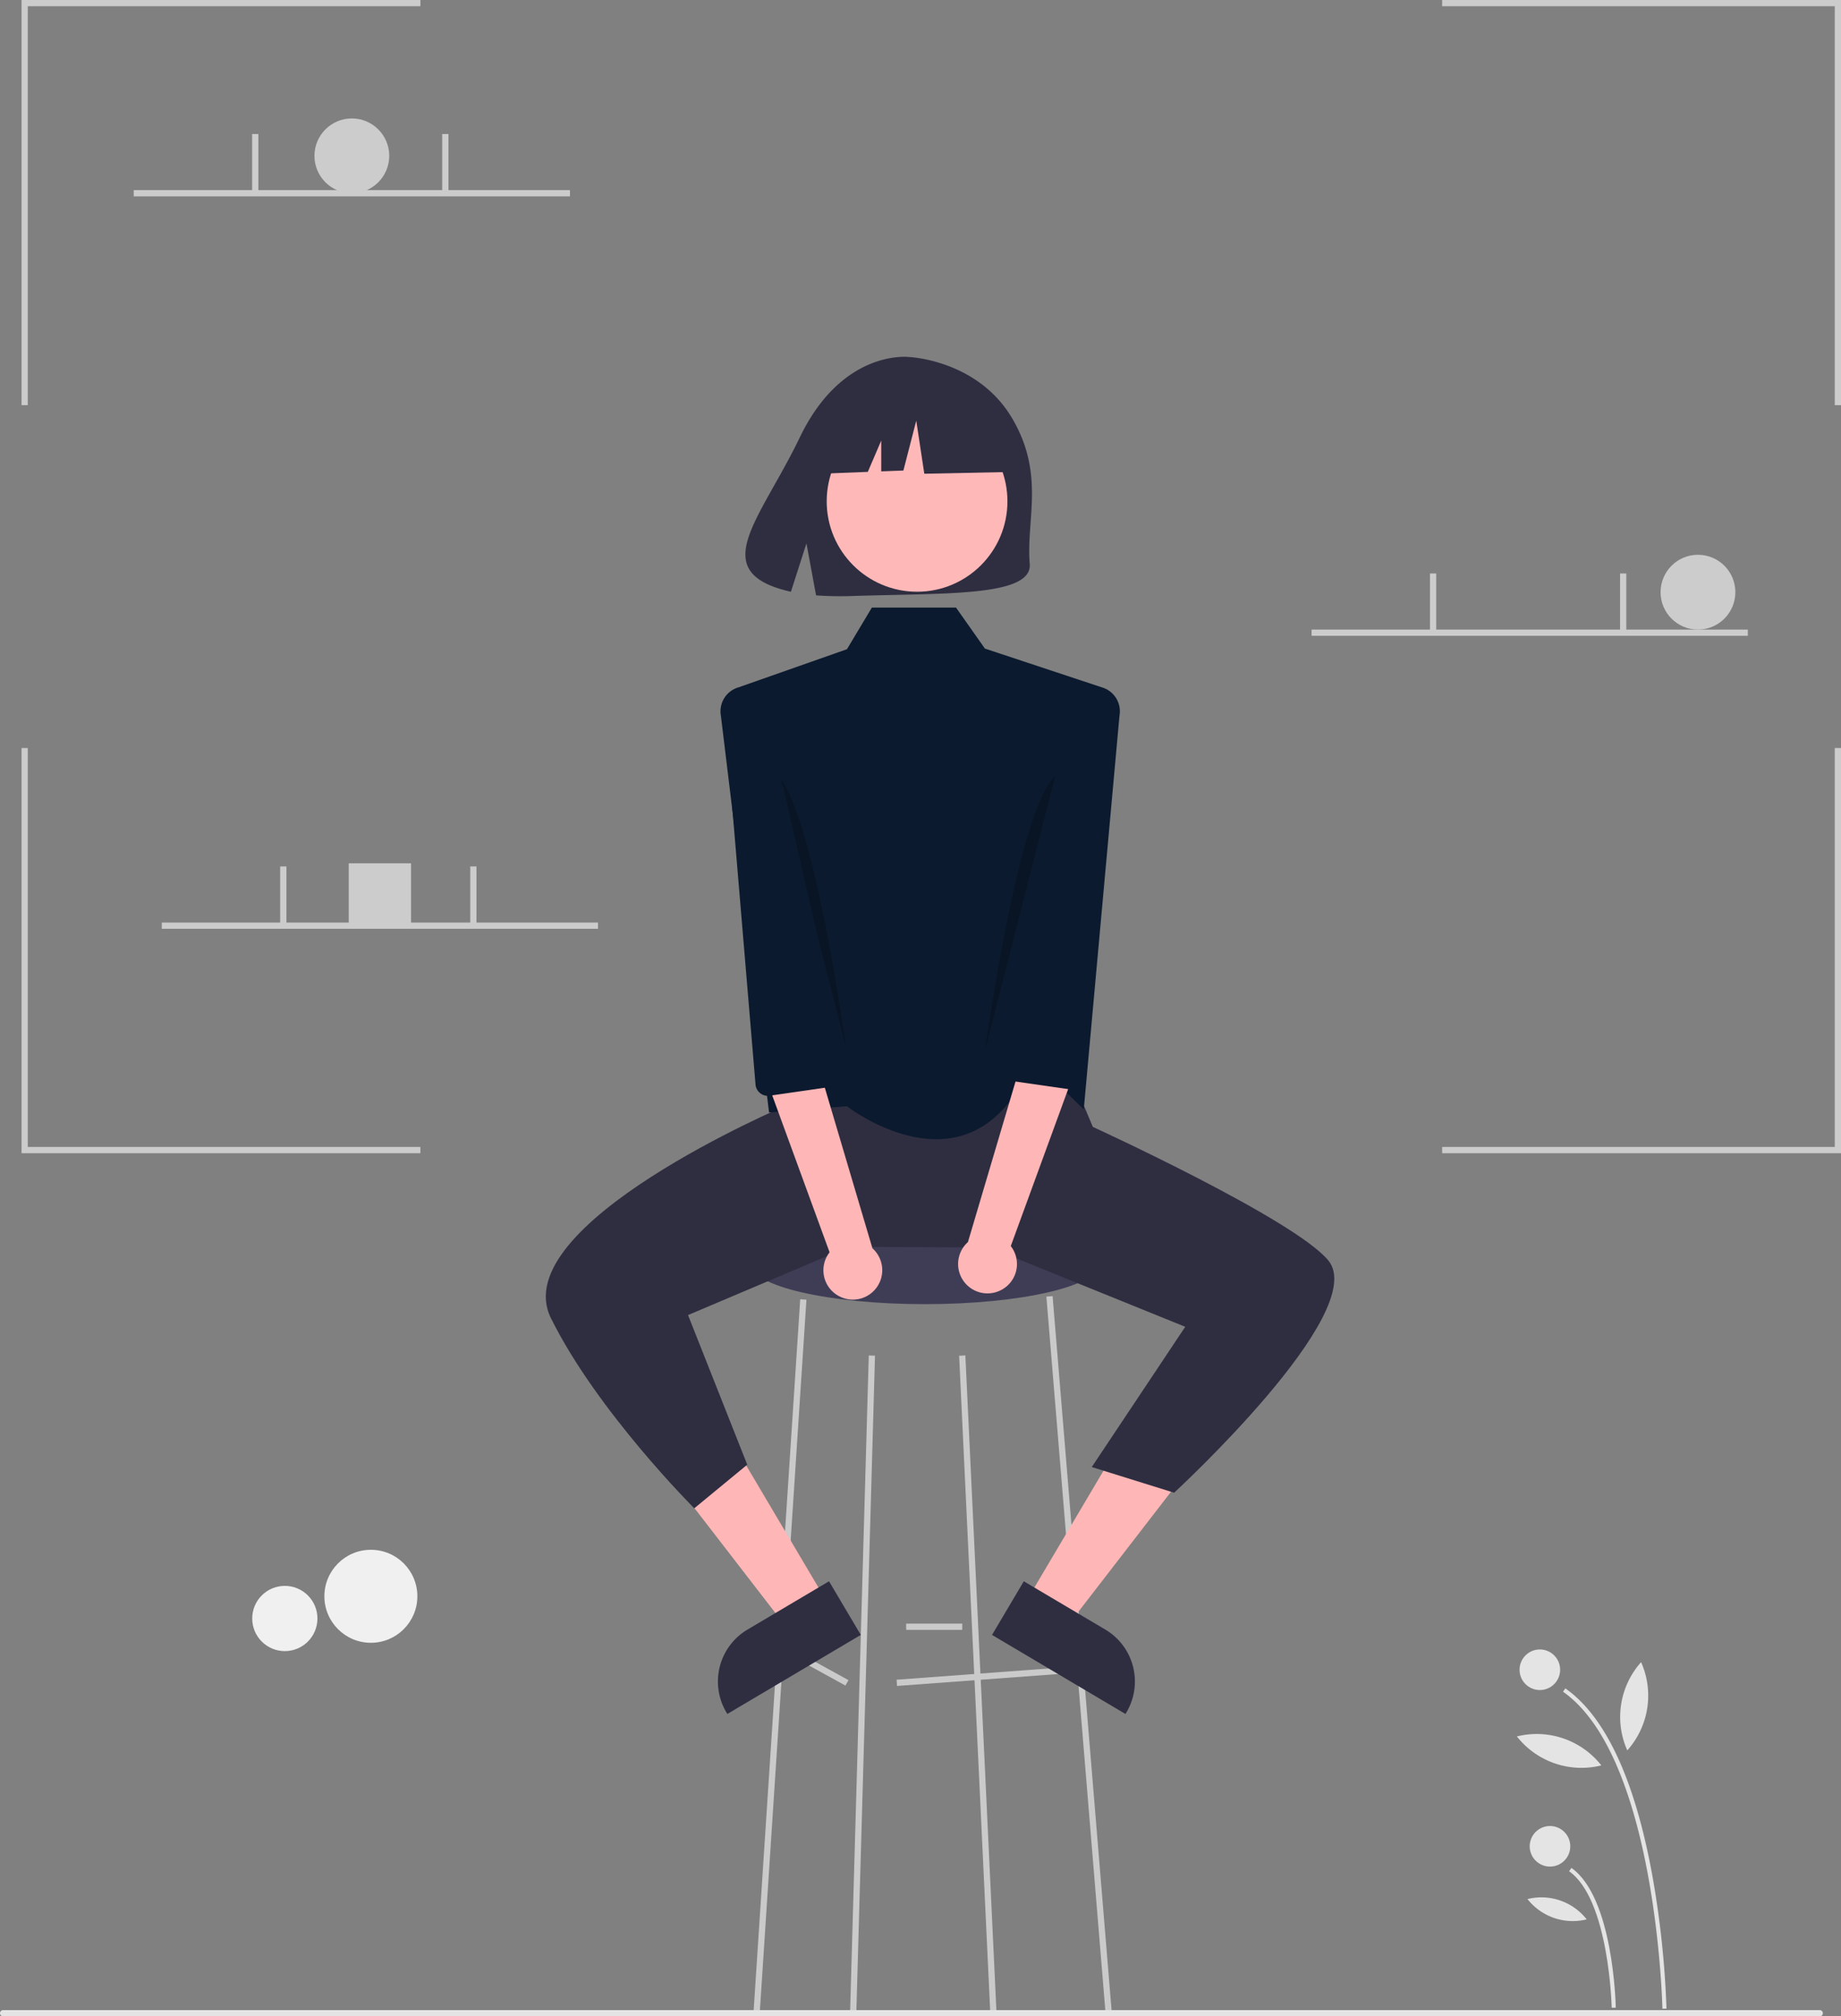 <svg id="fd18a2fc-ca24-46a8-bd0b-322c12c0566f" data-name="Layer 1" xmlns="http://www.w3.org/2000/svg" width="590.819" height="646.936" viewBox="0 0 590.819 646.936"><rect x="0" y="0" width="590.819" height="646.936" fill="#808080" stroke="none"/><circle cx="119.021" cy="512.164" r="14.92" fill="#f0f0f0" style="isolation:isolate"/><circle cx="91.407" cy="519.29" r="10.466" fill="#f0f0f0" style="isolation:isolate"/><circle cx="112.915" cy="50" r="12" fill="#ccc"/><circle cx="544.915" cy="190" r="12" fill="#ccc"/><rect x="111.915" y="277" width="20" height="20" fill="#ccc"/><polygon points="8.915 130 6.915 130 6.915 0 134.915 0 134.915 2 8.915 2 8.915 130" fill="#ccc"/><polygon points="590.819 130 588.819 130 588.819 2 462.819 2 462.819 0 590.819 0 590.819 130" fill="#ccc"/><polygon points="8.915 240 6.915 240 6.915 370 134.915 370 134.915 368 8.915 368 8.915 240" fill="#ccc"/><polygon points="590.819 240 588.819 240 588.819 368 462.819 368 462.819 370 590.819 370 590.819 240" fill="#ccc"/><rect x="42.915" y="61" width="140" height="2" fill="#ccc"/><rect x="80.915" y="43" width="2" height="18.5" fill="#ccc"/><rect x="141.915" y="43" width="2" height="18.5" fill="#ccc"/><rect x="420.915" y="202" width="140" height="2" fill="#ccc"/><rect x="458.915" y="184" width="2" height="18.5" fill="#ccc"/><rect x="519.915" y="184" width="2" height="18.5" fill="#ccc"/><rect x="51.915" y="296" width="140" height="2" fill="#ccc"/><rect x="89.915" y="278" width="2" height="18.5" fill="#ccc"/><rect x="150.915" y="278" width="2" height="18.5" fill="#ccc"/><ellipse cx="296.807" cy="405.436" rx="56" ry="13" fill="#3f3d56"/><rect x="592.324" y="663.468" width="54.148" height="2" transform="translate(-351.906 -79.045) rotate(-4.229)" fill="#cacaca"/><rect x="565.398" y="649.555" width="2" height="22.825" transform="translate(-590.301 712.19) rotate(-61.189)" fill="#cacaca"/><rect x="290.807" y="520.936" width="18" height="2" fill="#cacaca"/><polygon points="243.805 646.004 241.809 645.868 256.809 416.868 258.805 417.004 243.805 646.004" fill="#cacaca"/><polygon points="317.808 645.985 307.808 434.985 309.806 434.887 319.806 645.887 317.808 645.985" fill="#cacaca"/><rect x="649.898" y="542.076" width="2" height="230.783" transform="translate(-356.508 -70.714) rotate(-4.722)" fill="#cacaca"/><polygon points="274.807 645.96 272.807 645.912 278.807 434.912 280.807 434.96 274.807 645.96" fill="#cacaca"/><polygon points="265.236 513.691 251.954 521.557 215.29 474.07 234.894 462.459 265.236 513.691" fill="#ffb6b6"/><path d="M580.84,651.091l-42.827,25.366-.321-.542a19.375,19.375,0,0,1,6.796-26.543l.001-.001,26.158-15.492Z" transform="translate(-304.591 -126.532)" fill="#2f2e41"/><polygon points="329.378 513.691 342.66 521.557 379.324 474.07 359.721 462.459 329.378 513.691" fill="#ffb6b6"/><path d="M633.149,633.88l26.158,15.492.001.001a19.375,19.375,0,0,1,6.796,26.543l-.321.542-42.827-25.366Z" transform="translate(-304.591 -126.532)" fill="#2f2e41"/><path d="M643.097,459.032s-43.335,30.523-85.517,2.979l-.66,19.201S466.565,519.532,481.398,549.468s46,61,46,61l17-14-19-48,51.682-21.895,45.056.227,62.826,25.429-30,45,26.436,8.239s63-58,49.5-74.5c-10.821-13.225-75.594-42.878-75.594-42.878Z" transform="translate(-304.591 -126.532)" fill="#2f2e41"/><path d="M658.177,347.06l-37.509-12.434L611.398,321.468h-27l-8,13.366L541.618,347.06a8,8,0,0,0-5.686,9.047L551.398,483.468l25-2s33.682,26.282,54-4l1.085-15.271,20.915,20.271L663.864,356.107A8,8,0,0,0,658.177,347.06Z" transform="translate(-304.591 -126.532)" fill="#0b1a2e"/><path d="M629.38,260.692c-11.09-18.738-33.03-19.612-33.03-19.612s-21.38-2.734-35.095,25.805c-12.783,26.601-30.426,43.284-2.84,49.511l4.983-15.509,3.086,16.663a107.935,107.935,0,0,0,11.803.202c29.542-.954,57.677.279,56.771-10.322C633.853,293.338,640.051,278.722,629.38,260.692Z" transform="translate(-304.591 -126.532)" fill="#2f2e41"/><circle cx="294.307" cy="160.855" r="29" fill="#ffb8b8"/><polygon points="320.886 131.353 299.21 119.999 269.277 124.644 263.084 151.997 278.5 151.404 282.807 141.355 282.807 151.239 289.921 150.965 294.049 134.966 296.63 151.997 321.919 151.481 320.886 131.353" fill="#2f2e41"/><path d="M553.58,374.532l22.5,87.991S565.58,385.532,553.58,374.532Z" transform="translate(-304.591 -126.532)" opacity="0.2" style="isolation:isolate"/><path d="M620.716,463.523l22.5-87.991C631.216,386.532,620.716,463.523,620.716,463.523Z" transform="translate(-304.591 -126.532)" opacity="0.2" style="isolation:isolate"/><path d="M625.956,540.393a9.377,9.377,0,0,0,3.016-14.059L649.398,470.468,633.762,462.508l-18.54,62.542A9.428,9.428,0,0,0,625.956,540.393Z" transform="translate(-304.591 -126.532)" fill="#ffb6b6"/><path d="M645.692,369.035l-22.79,99.102a4,4,0,0,0,2.995,4.733l21.948,3.162a4,4,0,0,0,4.875-3.323L659.398,369.468Z" transform="translate(-304.591 -126.532)" fill="#0b1a2e"/><path d="M573.84,542.393a9.377,9.377,0,0,1-3.016-14.059L550.398,472.468l15.635-7.96,18.54,62.542A9.428,9.428,0,0,1,573.84,542.393Z" transform="translate(-304.591 -126.532)" fill="#ffb6b6"/><path d="M554.103,371.035l22.79,99.102a4,4,0,0,1-2.995,4.733L551.95,478.032a4,4,0,0,1-4.875-3.323L538.398,371.468Z" transform="translate(-304.591 -126.532)" fill="#0b1a2e"/><path d="M888.591,773.468h-583a1,1,0,0,1,0-2h583a1,1,0,0,1,0,2Z" transform="translate(-304.591 -126.532)" fill="#e4e4e4"/><path d="M806.201,669.311l.748-1.066c12.836,9.013,22.2,29.06,27.831,59.585a302.009,302.009,0,0,1,4.623,43.161l-1.302.025C838.085,770.213,836.187,690.365,806.201,669.311Z" transform="translate(-304.591 -126.532)" fill="#e4e4e4"/><path d="M808.155,726.921l.748-1.066c13.38,9.394,14.194,43.382,14.222,44.824l-1.302.025C821.816,770.359,820.995,735.937,808.155,726.921Z" transform="translate(-304.591 -126.532)" fill="#e4e4e4"/><circle cx="494.171" cy="535.735" r="6.511" fill="#e4e4e4"/><circle cx="497.427" cy="592.383" r="6.511" fill="#e4e4e4"/><path d="M831.255,659.835a26.358,26.358,0,0,1-4.431,28.305,26.358,26.358,0,0,1,4.431-28.305Z" transform="translate(-304.591 -126.532)" fill="#e4e4e4"/><path d="M791.398,683.664a26.358,26.358,0,0,1,27.099,9.295,26.358,26.358,0,0,1-27.099-9.295Z" transform="translate(-304.591 -126.532)" fill="#e4e4e4"/><path d="M794.799,735.842a18.475,18.475,0,0,1,18.995,6.515A18.475,18.475,0,0,1,794.799,735.842Z" transform="translate(-304.591 -126.532)" fill="#e4e4e4"/></svg>